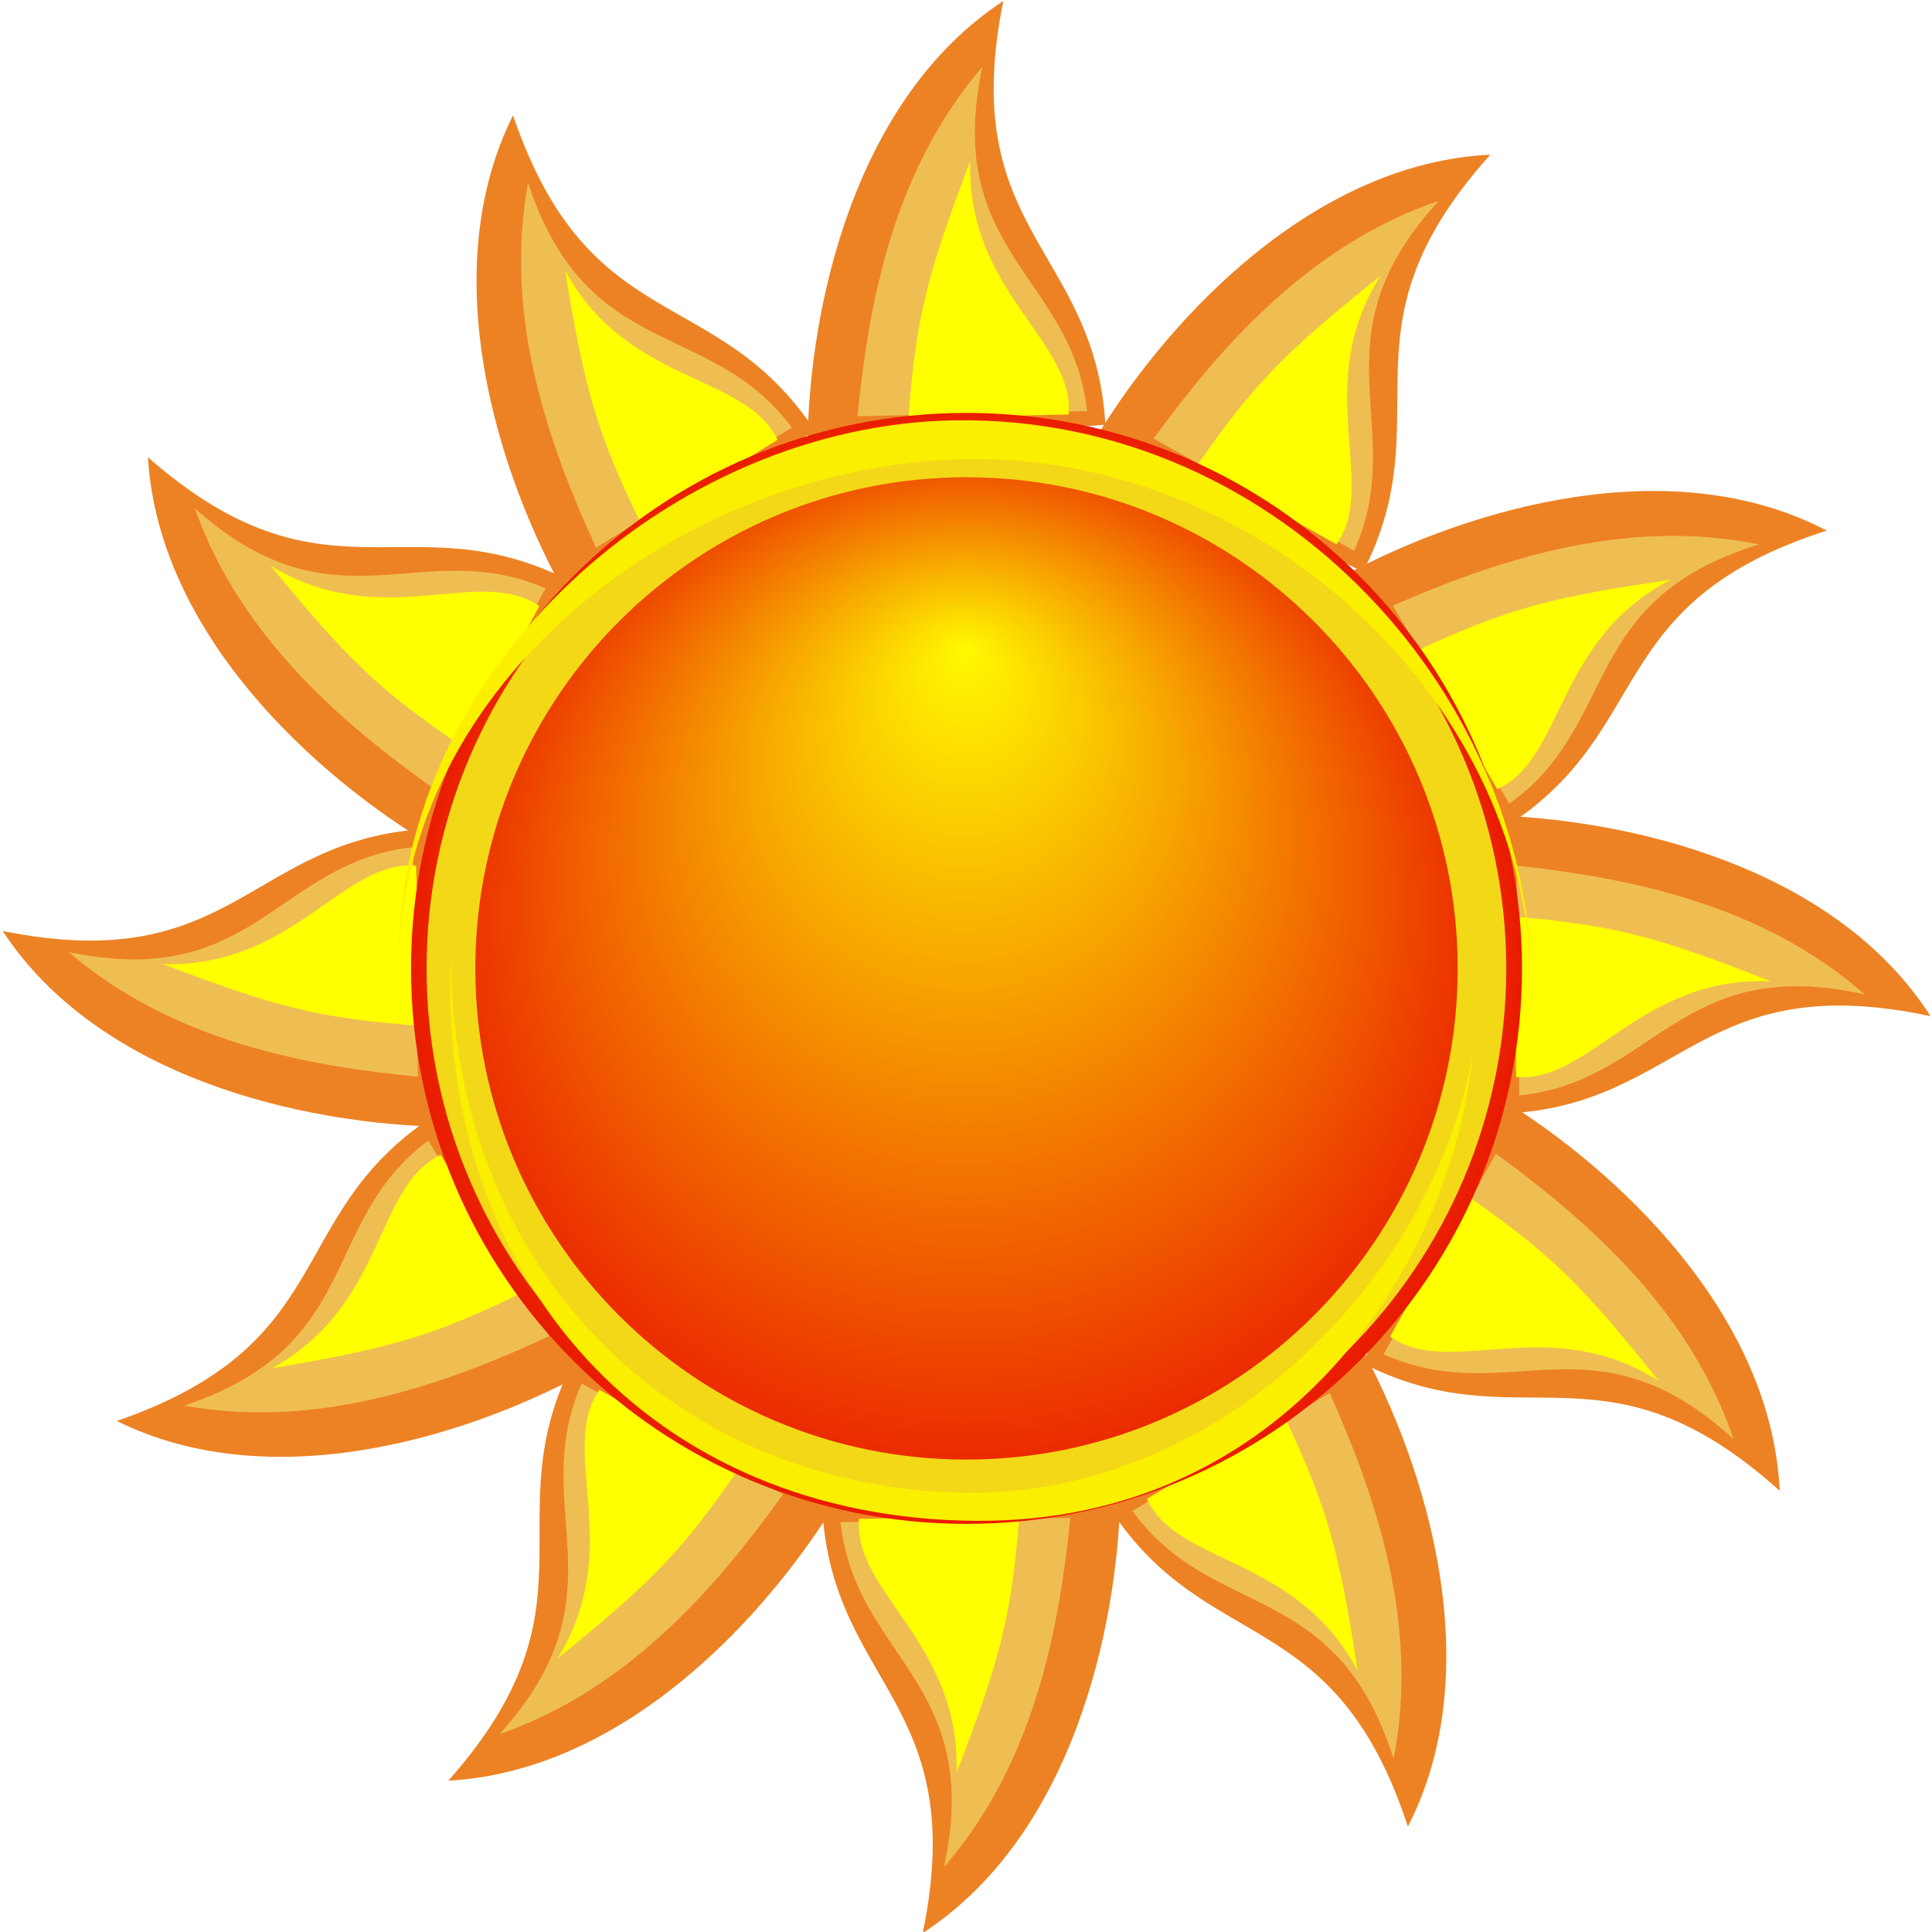 <?xml version="1.0" encoding="UTF-8" standalone="no"?>
<!-- Created with Inkscape (http://www.inkscape.org/) -->

<svg
   xmlns:dc="http://purl.org/dc/elements/1.1/"
   xmlns:cc="http://creativecommons.org/ns#"
   xmlns:rdf="http://www.w3.org/1999/02/22-rdf-syntax-ns#"
   xmlns:svg="http://www.w3.org/2000/svg"
   xmlns="http://www.w3.org/2000/svg"
   xmlns:xlink="http://www.w3.org/1999/xlink"
   xmlns:sodipodi="http://sodipodi.sourceforge.net/DTD/sodipodi-0.dtd"
   xmlns:inkscape="http://www.inkscape.org/namespaces/inkscape"
   id="svg2"
   sodipodi:docname="openclipart_74_decorative_sun.svg"
   sodipodi:modified="true"
   viewBox="0 0 207.923 207.923"
   sodipodi:version="0.32"
   version="1.0"
   inkscape:output_extension="org.inkscape.output.svg.inkscape"
   inkscape:version="0.91 r13725"
   width="207.923"
   height="207.923"
   inkscape:export-filename="C:\Users\Ryan\VariantTapGraphicsGetter\variants\openclipart_74_decorative_sun.png"
   inkscape:export-xdpi="221.703"
   inkscape:export-ydpi="221.703">
  <defs
     id="defs4">
    <filter
       id="filter4730"
       inkscape:collect="always">
      <feGaussianBlur
         id="feGaussianBlur4732"
         stdDeviation="2.597"
         inkscape:collect="always" />
    </filter>
    <filter
       id="filter17277"
       inkscape:collect="always">
      <feGaussianBlur
         id="feGaussianBlur17279"
         stdDeviation="3.016"
         inkscape:collect="always" />
    </filter>
    <filter
       id="filter7785"
       height="1.336"
       width="1.223"
       y="-0.168"
       x="-0.111"
       inkscape:collect="always">
      <feGaussianBlur
         id="feGaussianBlur7787"
         stdDeviation="2.166"
         inkscape:collect="always" />
    </filter>
    <filter
       id="filter7789"
       height="1.481"
       width="1.302"
       y="-0.24"
       x="-0.151"
       inkscape:collect="always">
      <feGaussianBlur
         id="feGaussianBlur7791"
         stdDeviation="2.166"
         inkscape:collect="always" />
    </filter>
    <radialGradient
       id="radialGradient8294"
       fy="205.55"
       gradientUnits="userSpaceOnUse"
       cy="234.65"
       cx="480.08"
       gradientTransform="matrix(1.235,0,0,1.235,-113.006,-55.234)"
       r="50.459"
       inkscape:collect="always">
      <stop
         id="stop6094"
         style="stop-color:#fff900"
         offset="0" />
      <stop
         id="stop6096"
         style="stop-color:#ea1b00;stop-opacity:1"
         offset="1" />
    </radialGradient>
  </defs>
  <sodipodi:namedview
     id="base"
     inkscape:zoom="2.2353744"
     height="744.094px"
     borderopacity="1.0"
     inkscape:current-layer="g8273"
     inkscape:cx="30.485724"
     inkscape:cy="85.197777"
     inkscape:object-paths="false"
     inkscape:grid-bbox="false"
     width="1052.362px"
     inkscape:guide-bbox="true"
     showguides="true"
     bordercolor="#666666"
     inkscape:window-x="1272"
     guidetolerance="10"
     objecttolerance="10"
     inkscape:window-y="-8"
     inkscape:window-width="1280"
     inkscape:pageopacity="0.0"
     inkscape:pageshadow="2"
     pagecolor="#ffffff"
     gridtolerance="50"
     inkscape:document-units="px"
     inkscape:window-height="660"
     showgrid="false"
     fit-margin-top="0"
     fit-margin-left="0"
     fit-margin-right="0"
     fit-margin-bottom="0"
     inkscape:window-maximized="1" />
  <g
     id="layer1"
     inkscape:label="Layer 1"
     inkscape:groupmode="layer"
     transform="translate(-376.203,-130.481)">
    <g
       id="g8273"
       transform="matrix(0.959,0,0,0.959,19.823,9.673)">
      <g
         id="g7904"
         inkscape:transform-center-x="83.496727"
         inkscape:transform-center-y="1.4234665"
         transform="matrix(1,-0.02,0.02,1,-4.486,9.406)">
        <path
           id="path7135"
           sodipodi:nodetypes="ccc"
           style="fill:#ed8224;fill-opacity:1"
           d="m 421.29,251.45 c -16.19,-0.53 -39,-6.3 -49.46,-22.97 25.86,5.76 27.87,-9.71 47.77,-10.51"
           inkscape:connector-curvature="0" />
        <path
           id="path7161"
           sodipodi:nodetypes="ccc"
           style="fill:#efbe52;fill-opacity:0.997;filter:url(#filter7785)"
           d="m 418.09,245.76 c -12,-1.41 -27.26,-4.34 -38.91,-14.78 20.73,4.84 23.6,-9.59 38.84,-10.98"
           inkscape:connector-curvature="0" />
        <path
           id="path7163"
           sodipodi:nodetypes="ccc"
           style="fill:#ffff00;filter:url(#filter7789)"
           d="m 418.41,240.05 c -11.26,-1.05 -16.14,-2.43 -28.69,-7.5 14.59,0.74 20.43,-11.32 28.64,-10.47"
           inkscape:connector-curvature="0" />
      </g>
      <use
         id="use7913"
         inkscape:transform-center-y="-35.282489"
         inkscape:transform-center-x="68.724931"
         xlink:href="#g7904"
         transform="matrix(0.868,0.497,-0.497,0.868,179.93,-207.58)"
         height="744.094"
         width="1052.362"
         y="0"
         x="0" />
      <use
         id="use7915"
         inkscape:transform-center-y="-68.570892"
         inkscape:transform-center-x="36.455961"
         xlink:href="#use7913"
         transform="matrix(0.866,0.5,-0.5,0.866,181.64,-208.73)"
         height="744.094"
         width="1052.362"
         y="0"
         x="0" />
      <use
         id="use7917"
         inkscape:transform-center-y="-83.499375"
         inkscape:transform-center-x="1.4013646"
         xlink:href="#use7915"
         transform="matrix(0.864,0.503,-0.503,0.864,183.26,-209.82)"
         height="744.094"
         width="1052.362"
         y="0"
         x="0" />
      <use
         id="use7919"
         inkscape:transform-center-y="-68.066794"
         inkscape:transform-center-x="-36.265096"
         xlink:href="#use7917"
         transform="matrix(0.862,0.508,-0.508,0.862,185.52,-211.33)"
         height="744.094"
         width="1052.362"
         y="0"
         x="0" />
      <use
         id="use7921"
         inkscape:transform-center-y="-35.195795"
         inkscape:transform-center-x="-69.437496"
         xlink:href="#use7919"
         transform="matrix(0.863,0.505,-0.505,0.863,183.97,-210.3)"
         height="744.094"
         width="1052.362"
         y="0"
         x="0" />
      <use
         id="use7923"
         inkscape:transform-center-y="-0.7583852"
         inkscape:transform-center-x="-83.571129"
         xlink:href="#use7921"
         transform="matrix(0.868,0.497,-0.497,0.868,179.96,-207.6)"
         height="744.094"
         width="1052.362"
         y="0"
         x="0" />
      <use
         id="use7925"
         inkscape:transform-center-y="36.322494"
         inkscape:transform-center-x="-68.027954"
         xlink:href="#use7923"
         transform="matrix(0.867,0.499,-0.499,0.867,181.08,-208.36)"
         height="744.094"
         width="1052.362"
         y="0"
         x="0" />
      <use
         id="use7927"
         inkscape:transform-center-y="69.08351"
         inkscape:transform-center-x="-35.715054"
         xlink:href="#use7925"
         transform="matrix(0.867,0.498,-0.498,0.867,180.31,-207.84)"
         height="744.094"
         width="1052.362"
         y="0"
         x="0" />
      <use
         id="use7929"
         inkscape:transform-center-y="83.547547"
         inkscape:transform-center-x="-0.97523674"
         xlink:href="#use7927"
         transform="matrix(0.868,0.497,-0.497,0.868,179.95,-207.59)"
         height="744.094"
         width="1052.362"
         y="0"
         x="0" />
      <use
         id="use7931"
         inkscape:transform-center-y="67.983973"
         inkscape:transform-center-x="36.387489"
         xlink:href="#use7929"
         transform="matrix(0.867,0.498,-0.498,0.867,180.72,-208.12)"
         height="744.094"
         width="1052.362"
         y="0"
         x="0" />
      <use
         id="use7933"
         inkscape:transform-center-y="35.584785"
         inkscape:transform-center-x="69.172741"
         xlink:href="#use7931"
         transform="matrix(0.871,0.492,-0.492,0.871,177.51,-205.93)"
         height="744.094"
         width="1052.362"
         y="0"
         x="0" />
      <path
         id="path4743"
         style="fill:url(#radialGradient8294);fill-opacity:1"
         d="m 480.068,172.312 c 34.406,0 62.35,27.945 62.35,62.35 0,34.406 -27.945,62.325 -62.35,62.325 -34.406,0 -62.325,-27.92 -62.325,-62.325 0,-34.406 27.92,-62.35 62.325,-62.35 z"
         inkscape:connector-curvature="0" />
      <path
         id="path3767"
         style="fill:#f3d818;fill-opacity:1;filter:url(#filter17277)"
         d="m 480.07,174.08 c -33.44,0 -60.58,27.14 -60.58,60.58 0,33.44 27.14,60.58 60.58,60.58 33.44,0 60.58,-27.14 60.58,-60.58 0,-33.44 -27.14,-60.58 -60.58,-60.58 z m 0,5.45 c 30.42,0 55.13,24.71 55.13,55.13 0,30.42 -24.71,55.11 -55.13,55.11 -30.42,0 -55.11,-24.69 -55.11,-55.11 0,-30.42 24.69,-55.13 55.11,-55.13 z"
         inkscape:connector-curvature="0" />
      <path
         id="path19323"
         d="m -155.9,708.69 c 0.67,-52.24 -42.84,-102.54 -99.69,-101.75 -48.93,0.68 -96.24,43.69 -96.24,94.76 1.63,-50.73 51.22,-87.93 99.83,-87.93 49.63,0 96.1,42.68 96.1,94.92 z m -10.27,10.21 c -7.03,40.15 -43.91,77.27 -86.44,77.27 -49.04,0 -90.15,-36.98 -90.24,-94.98 -2.47,57.54 34.88,99.56 90.85,99.93 53.51,0.35 82.19,-45.04 85.83,-82.22 z"
         sodipodi:nodetypes="csssscscsc"
         style="fill:#fbef00;filter:url(#filter4730)"
         transform="matrix(0.649,0,0,0.636,644.72,-212.87)"
         inkscape:connector-curvature="0" />
    </g>
  </g>
</svg>
